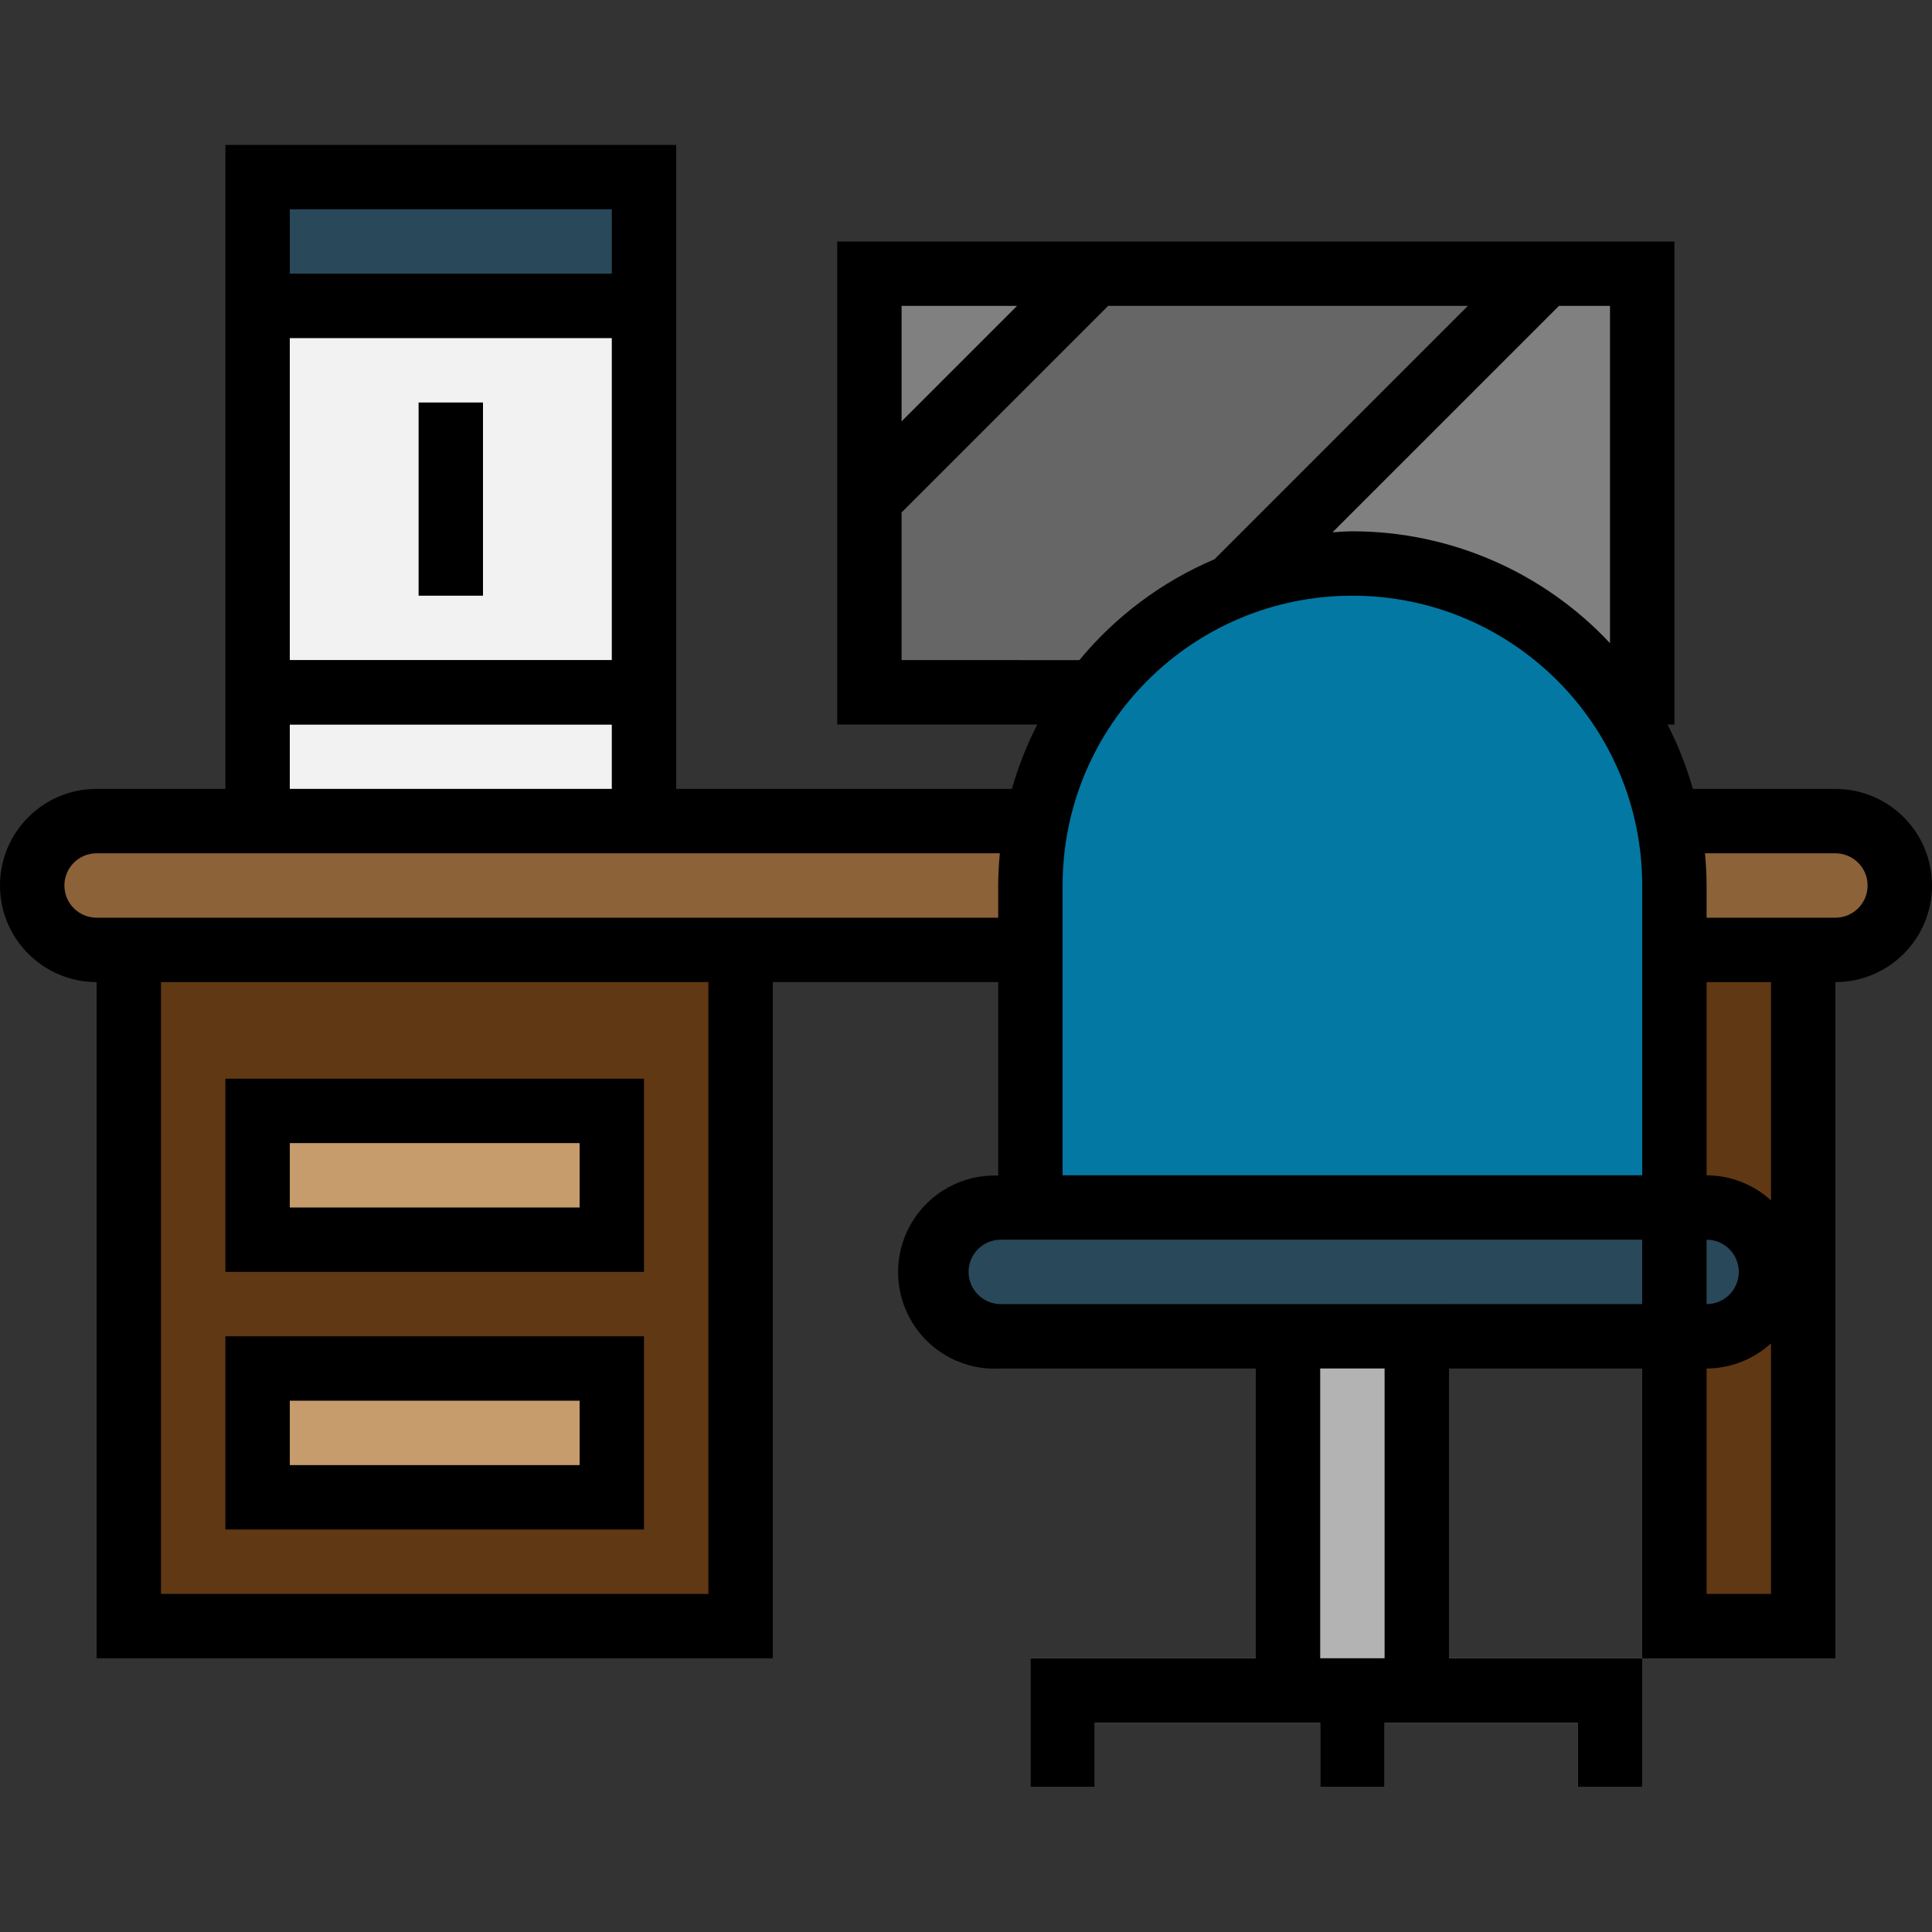 <svg height="480pt" viewBox="0 -36 480 480" width="480pt" xmlns="http://www.w3.org/2000/svg"><rect x="0" y="-36" width="480" height="480" fill="#333333" stroke="none"/><path d="m416 200h32v168h-32zm0 0" fill="#603813"/><path d="m272 136h-56v-104h192v104zm0 0" fill="#808080"/><path d="m312 104 72-72h-112l-56 56v48h64zm0 0" fill="#666"/><path d="m256 200h-232c-8.836 0-16-7.164-16-16s7.164-16 16-16h432c8.836 0 16 7.164 16 16s-7.164 16-16 16zm0 0" fill="#8c6239"/><path d="m273.602 264h-24.961c-9.012-.176-16.461 6.988-16.641 16 .18 9.012 7.629 16.176 16.641 16h175.359c8.836 0 16-7.164 16-16s-7.164-16-16-16zm0 0" fill="#29485a"/><path d="m320 296h32v88h-32zm0 0" fill="#b3b3b3"/><path d="m408 408h-16v-16h-120v16h-16v-32h152zm0 0" fill="#999"/><path d="m328 384h16v24h-16zm0 0" fill="#999"/><path d="m32 200h152v168h-152zm0 0" fill="#603813"/><path d="m64 8h96v160h-96zm0 0" fill="#f2f2f2"/><path d="m64 8h96v32h-96zm0 0" fill="#29485a"/><path d="m64 128h96v16h-96zm0 0" fill="#29485a"/><path d="m64 240h88v32h-88zm0 0" fill="#c69c6d"/><path d="m64 304h88v32h-88zm0 0" fill="#c69c6d"/><path d="m256 200v64h160v-80c0-44.184-35.816-80-80-80s-80 35.816-80 80z" fill="#0378a3"/><path d="m456 160h-35.406c-1.574-5.527-3.688-10.887-6.305-16h1.711v-120h-208v120h49.711c-2.617 5.113-4.73 10.473-6.305 16h-83.406v-160h-112v160h-32c-13.254 0-24 10.746-24 24s10.746 24 24 24v168h168v-168h56v48.062c-8.855-.32-17.168 4.258-21.621 11.918-4.457 7.656-4.328 17.148.328 24.684 4.66 7.539 13.09 11.895 21.934 11.336h63.359v72h-56v32h16v-16h56v16h16v-16h48v16h16v-32h-48v-72h48v72h48v-168c13.254 0 24-10.746 24-24s-10.746-24-24-24zm-32 112c4.418 0 8 3.582 8 8s-3.582 8-8 8zm-160-88c0-39.766 32.234-72 72-72s72 32.234 72 72v72h-144zm136-144v83.793c-16.57-17.719-39.742-27.781-64-27.793-1.664 0-3.297.16-4.938.246l56.25-56.246zm-147.312 0-28.688 28.688v-28.688zm-28.688 88v-36.688l51.312-51.312h89.375l-62.945 62.945c-13.035 5.539-24.551 14.133-33.574 25.055zm-152-112h80v16h-80zm0 32h80v80h-80zm0 96h80v16h-80zm104 216h-136v-152h136zm16-168h-168c-4.418 0-8-3.582-8-8s3.582-8 8-8h224.406c-.238 2.641-.406 5.297-.406 8v8zm152 184h-16v-72h16zm16-88h-111.359c-4.418 0-8-3.582-8-8s3.582-8 8-8h159.359v16zm64 72v-56c5.922-.02 11.625-2.246 16-6.238v62.238zm16-97.762c-4.375-3.992-10.078-6.219-16-6.238v-48h16zm16-70.238h-32v-8c0-2.703-.168-5.359-.406-8h32.406c4.418 0 8 3.582 8 8s-3.582 8-8 8zm0 0"/><path d="m104 64h16v48h-16zm0 0"/><path d="m160 232h-104v48h104zm-16 32h-72v-16h72zm0 0"/><path d="m160 296h-104v48h104zm-16 32h-72v-16h72zm0 0"/></svg>